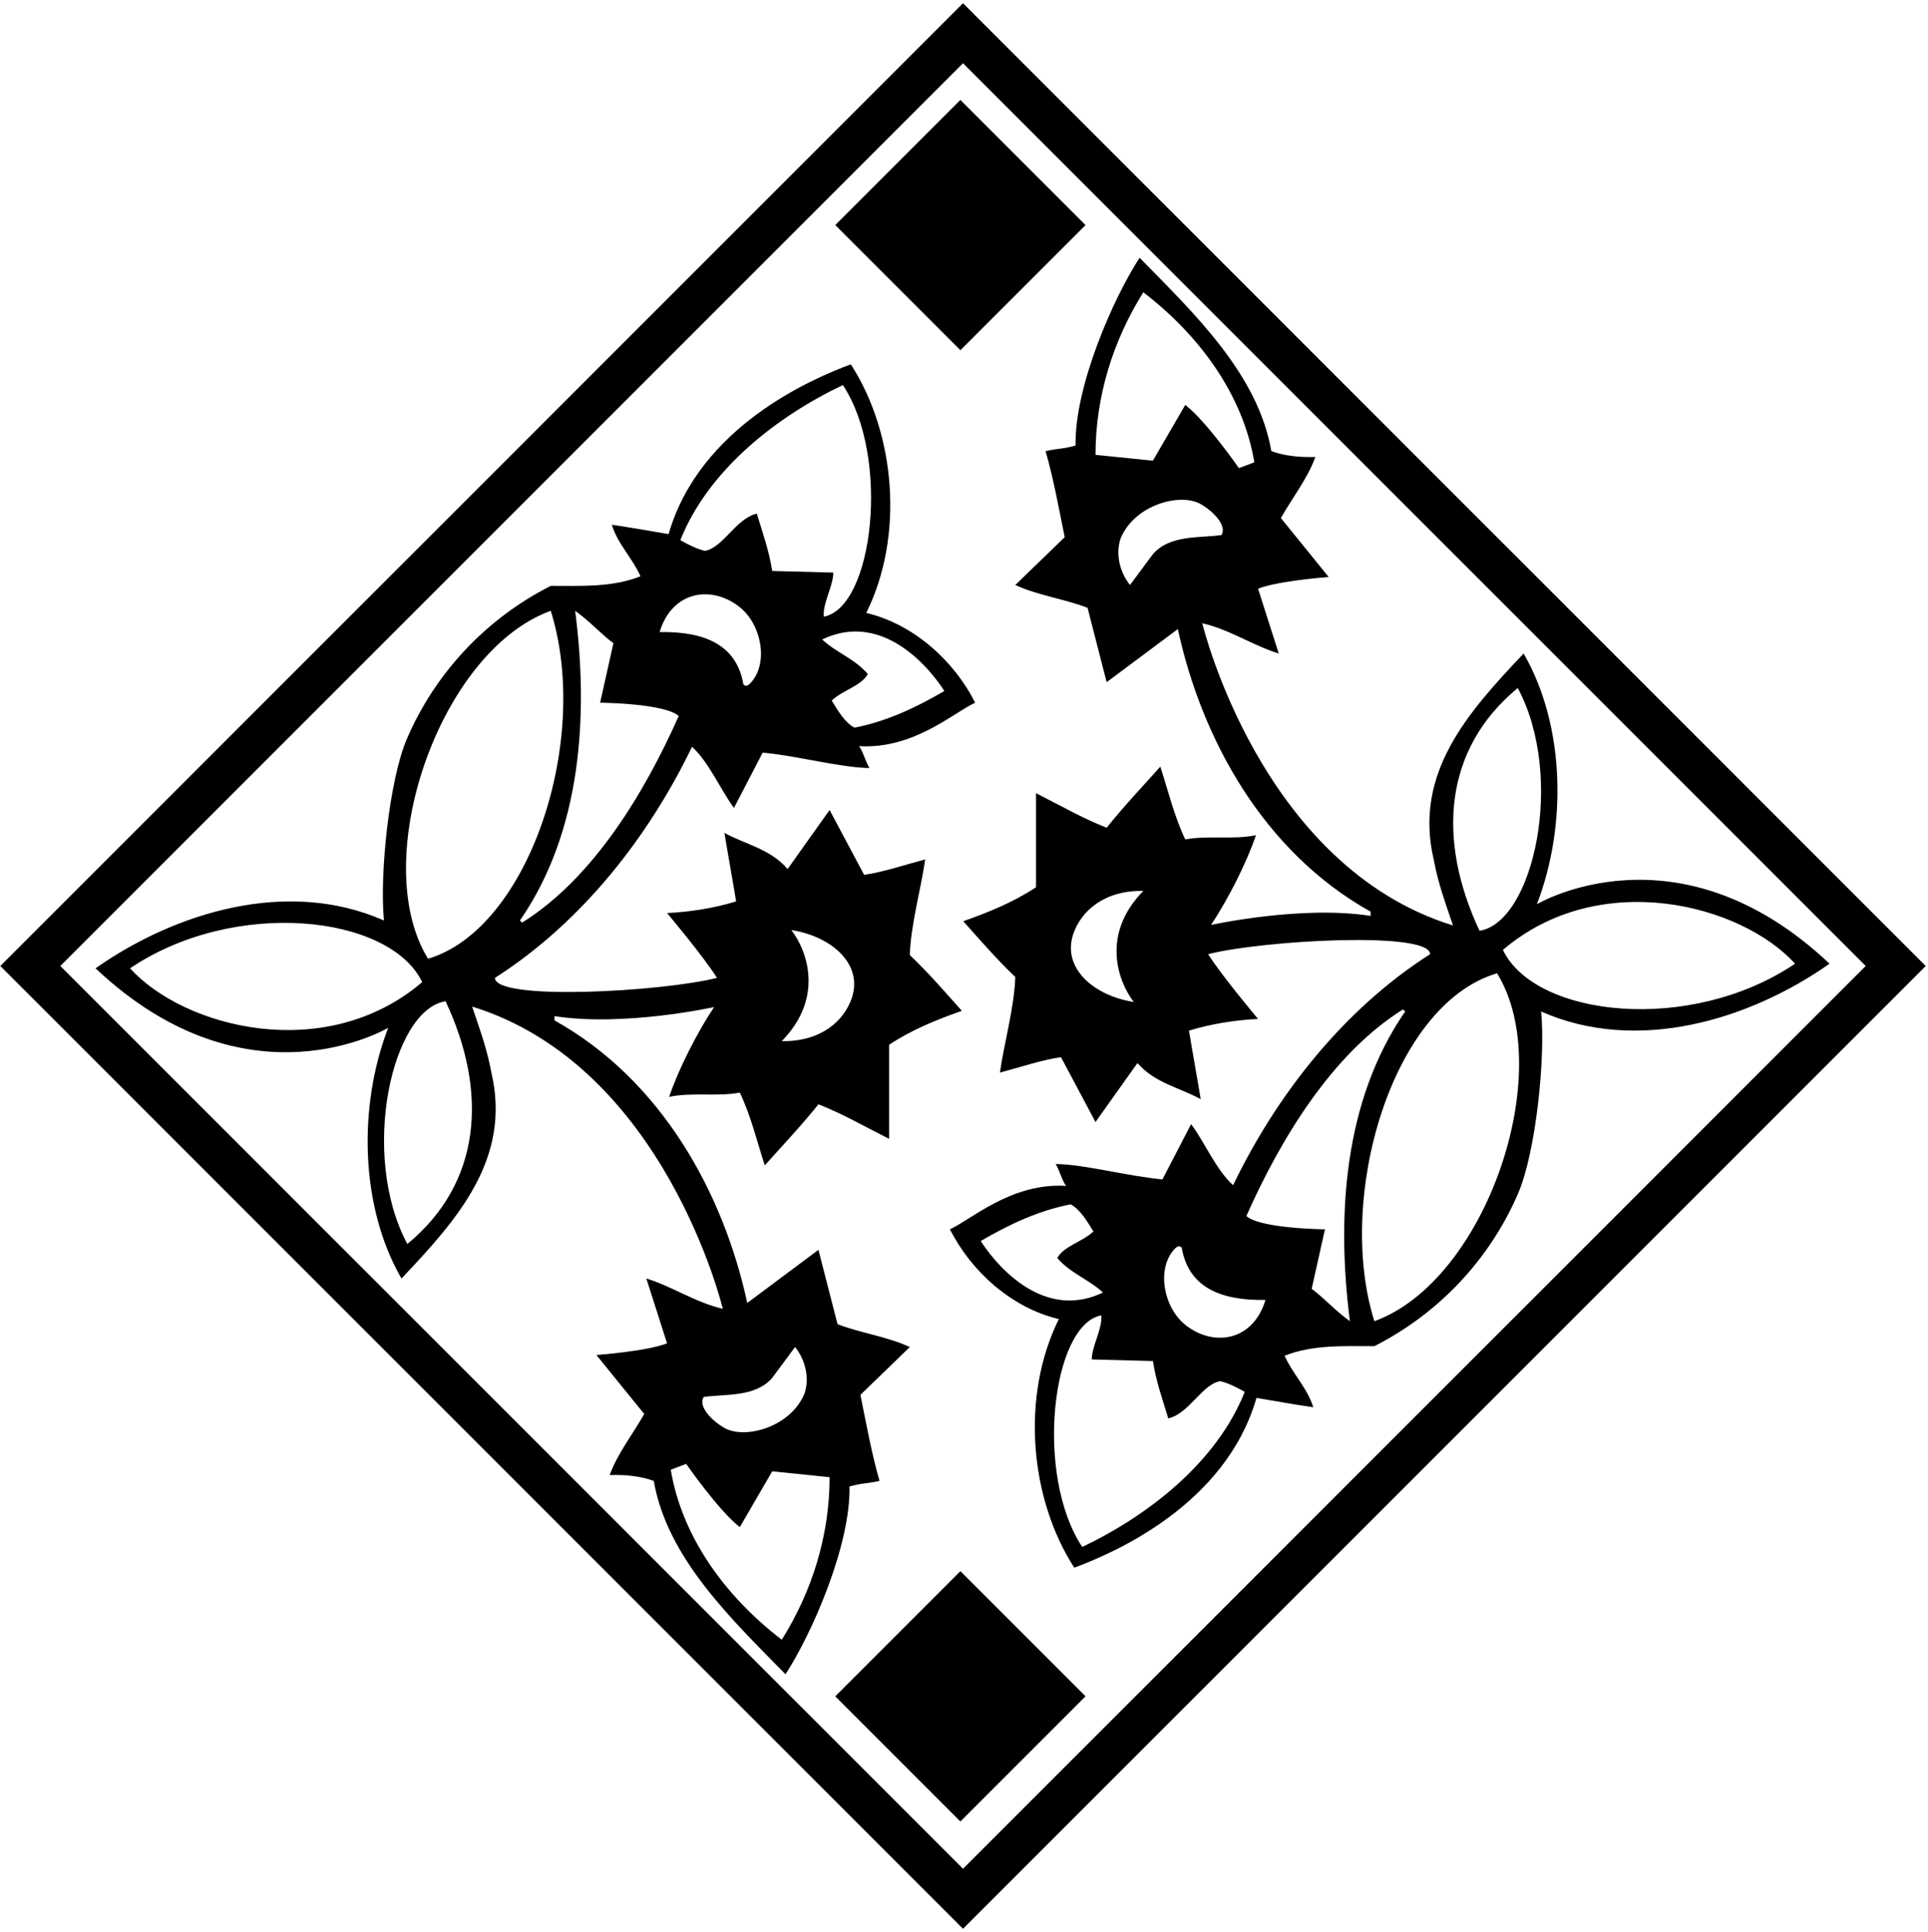 <?xml version="1.0" encoding="UTF-8"?>
<svg xmlns="http://www.w3.org/2000/svg" xmlns:xlink="http://www.w3.org/1999/xlink" width="502pt" height="503pt" viewBox="0 0 502 503" version="1.1">
<g id="surface1">
<path style=" stroke:none;fill-rule:nonzero;fill:rgb(0%,0%,0%);fill-opacity:1;" d="M 476.367 250.906 C 436.777 213.547 400.164 235.418 400.164 235.418 C 408.051 214.949 407.496 188.812 396.711 170.145 C 382.324 185.355 367.941 201.258 373.336 223.941 C 374.441 229.887 376.172 234.59 378.316 240.949 C 328.129 225.426 313.039 162.262 313.039 162.262 C 320.23 163.918 326.18 168.066 332.953 170.145 L 327.562 153.27 C 332.816 151.195 345.953 150.227 345.953 150.227 L 333.508 134.879 C 336.551 129.484 340.422 124.645 342.496 118.973 C 338.348 119.109 334.477 118.695 331.02 117.453 C 327.562 97.398 310.828 81.496 296.719 67.113 C 289.863 77.613 279.742 100.711 280.055 116 C 276.633 116.957 275.562 116.691 272.242 117.453 C 274.316 124.645 275.699 132.387 277.223 139.855 L 264.359 152.301 C 270.305 155.066 277.082 155.898 283.168 158.25 L 288.145 177.609 L 306.68 163.781 C 312.902 192.547 329.082 221.867 356.879 237.355 L 356.879 238.461 C 338.832 235.625 315.32 240.812 315.32 240.812 C 319.746 234.176 324.656 224.492 327.008 217.441 C 321.199 218.684 314.422 217.441 308.613 218.547 C 305.711 212.461 304.188 205.961 302.113 199.602 C 297.41 204.855 292.57 209.973 288.145 215.504 C 281.785 213.016 275.84 209.559 269.754 206.516 L 269.754 230.992 C 263.945 234.863 257.445 237.492 250.805 239.844 C 254.402 243.855 259.656 249.941 264.359 254.363 C 264.082 262.387 261.453 271.516 260.348 279.258 C 265.605 277.875 271.273 275.938 276.254 275.246 L 285.242 292.121 L 296.168 276.77 C 300.73 282.023 307.094 283.133 312.625 286.172 C 311.656 280.227 310.551 274.281 309.582 268.332 C 315.391 266.535 321.754 265.566 327.562 265.289 C 327.562 265.289 318.02 253.949 314.562 248.418 C 328.988 244.777 372.367 242.379 372.367 248.418 C 349.41 263.078 332.125 285.621 321.062 308.578 C 316.637 304.566 313.73 297.516 310.137 292.672 L 302.668 307.055 C 293.539 306.227 282.613 303.184 274.871 303.047 C 275.906 304.773 276.598 307.539 277.59 308.754 C 263.461 307.887 253.164 317.32 247.348 320.055 C 252.816 330.988 263.457 340.562 275.699 343.43 C 265.742 363.48 268.094 390.172 279.711 408.152 C 289.805 404.418 319.125 391.902 327.152 363.945 C 332.953 364.934 336.758 365.625 341.941 366.387 C 340.422 361.406 336.551 357.672 334.477 352.973 C 341.805 350.066 349.828 350.48 357.848 350.48 C 374.898 341.828 387.996 327.609 395.285 310.691 C 399.879 300.031 402.449 275.387 401.273 263.355 C 426.305 274.418 455.484 265.566 476.367 250.906 Z M 285.242 118.422 C 285.242 103.207 289.805 88.688 297.688 76.102 C 312.484 87.441 323.688 102.93 326.594 120.355 C 325.211 120.91 322.582 121.879 322.582 121.879 C 322.582 121.879 314.145 109.707 308.613 105.422 L 300.18 119.941 Z M 300.18 144.281 L 294.23 152.301 C 291.742 149.262 290.359 144.559 291.742 140.27 C 295.32 131.426 307.344 128.141 312.711 131.293 C 316.539 133.539 319.445 137.16 318.02 139.301 C 312.348 140.133 304.605 139.164 300.18 144.281 Z M 295.199 260.863 C 284.695 259.23 276.523 251.992 279.43 243.254 C 281.473 237.121 287.625 231.738 297.688 231.961 C 286.625 243.23 291.051 255.473 295.199 260.863 Z M 395.188 179.133 C 407.633 202.434 399.234 240.121 385.23 242.336 C 374.105 218.621 375.887 195.008 395.188 179.133 Z M 255.371 323.098 C 262.699 318.812 270.305 315.215 278.742 313.555 C 281.23 314.801 283.168 318.121 284.688 320.609 C 281.785 323.375 277.082 324.344 275.285 327.523 C 278.742 331.535 283.445 333.055 287.18 336.512 C 268.715 345.359 255.371 323.098 255.371 323.098 Z M 281.785 402.758 C 269.332 384 273.859 344.805 286.762 342.461 C 287.039 346.055 284.273 350.48 284.273 353.938 L 300.18 354.355 C 301.008 359.609 302.668 364.312 304.188 369.289 C 309.684 367.992 312.941 360.414 317.715 359.59 C 319.816 360.094 321.891 361.129 324.102 362.375 C 316.773 380.77 298.934 394.598 281.785 402.758 Z M 308.488 344.816 C 302.891 340.227 301.047 330.141 305.914 325.094 C 306.574 324.406 307.207 324.215 307.699 324.887 C 309.445 335.027 317.617 338.652 329.496 338.449 C 326.188 349.398 315.688 350.719 308.488 344.816 Z M 351.484 343.98 C 347.562 341.164 344.883 338.051 341.527 335.547 L 344.984 320.055 C 344.984 320.055 328.254 319.918 324.52 316.598 C 333.367 296.684 346.785 274.348 365.316 262.801 L 365.867 263.355 C 349.832 286.543 347.977 316.691 351.484 343.98 Z M 357.848 343.98 C 347.754 311.934 362.262 261.523 389.793 253.398 C 405.539 278.945 386.891 333.473 357.848 343.98 Z M 391.316 247.312 C 416.504 225.836 453.387 235.441 467.379 250.906 C 440.125 269.293 399.715 264.84 391.316 247.312 "/>
<path style=" stroke:none;fill-rule:nonzero;fill:rgb(0%,0%,0%);fill-opacity:1;" d="M 229.004 385.559 C 226.93 378.367 225.547 370.625 224.023 363.156 L 236.887 350.711 C 230.938 347.941 224.16 347.113 218.078 344.762 L 213.098 325.402 L 194.566 339.23 C 188.344 310.465 172.164 281.145 144.363 265.656 L 144.363 264.551 C 162.414 267.387 185.922 262.199 185.922 262.199 C 181.496 268.836 176.59 278.52 174.238 285.57 C 180.047 284.328 186.82 285.57 192.629 284.465 C 195.535 290.551 197.055 297.051 199.129 303.41 C 203.832 298.156 208.672 293.039 213.098 287.508 C 219.461 289.996 225.406 293.453 231.492 296.496 L 231.492 272.02 C 237.301 268.145 243.801 265.52 250.438 263.168 C 246.844 259.156 241.59 253.07 236.887 248.645 C 237.16 240.625 239.789 231.496 240.895 223.754 C 235.641 225.137 229.973 227.07 224.992 227.762 L 216.004 210.891 L 205.078 226.242 C 200.512 220.988 194.152 219.879 188.621 216.84 C 189.59 222.785 190.695 228.73 191.664 234.68 C 185.855 236.477 179.492 237.445 173.684 237.719 C 173.684 237.719 183.227 249.062 186.684 254.594 C 172.254 258.23 128.875 260.633 128.875 254.594 C 151.832 239.934 169.121 217.391 180.184 194.434 C 184.609 198.445 187.516 205.496 191.109 210.34 L 198.578 195.953 C 207.703 196.785 218.629 199.828 226.375 199.965 C 225.34 198.238 224.645 195.473 223.652 194.258 C 237.785 195.125 248.078 185.691 253.895 182.953 C 248.43 172.023 237.789 162.449 225.547 159.582 C 235.504 139.531 233.152 112.84 221.535 94.859 C 211.438 98.594 182.121 111.109 174.09 139.062 C 168.289 138.078 164.488 137.387 159.301 136.625 C 160.82 141.605 164.695 145.34 166.77 150.039 C 159.438 152.945 151.418 152.531 143.398 152.531 C 126.348 161.184 113.25 175.402 105.961 192.316 C 101.363 202.98 98.797 227.625 99.973 239.656 C 74.941 228.594 45.758 237.445 24.875 252.105 C 64.469 289.465 101.078 267.594 101.078 267.594 C 93.195 288.062 93.75 314.199 104.535 332.867 C 118.918 317.656 133.301 301.754 127.906 279.07 C 126.801 273.125 125.074 268.422 122.93 262.062 C 173.113 277.586 188.203 340.754 188.203 340.754 C 181.016 339.094 175.066 334.941 168.289 332.867 L 173.684 349.742 C 168.43 351.816 155.289 352.781 155.289 352.781 L 167.738 368.133 C 164.695 373.527 160.82 378.367 158.746 384.039 C 162.898 383.898 166.77 384.316 170.227 385.559 C 173.684 405.613 190.418 421.516 204.523 435.898 C 211.379 425.398 221.504 402.305 221.188 387.012 C 224.613 386.055 225.684 386.32 229.004 385.559 Z M 206.047 242.145 C 216.551 243.781 224.719 251.02 221.812 259.758 C 219.773 265.891 213.621 271.273 203.555 271.051 C 214.621 259.777 210.195 247.539 206.047 242.145 Z M 245.875 179.91 C 238.547 184.199 230.938 187.797 222.504 189.453 C 220.012 188.211 218.078 184.891 216.555 182.402 C 219.461 179.637 224.16 178.668 225.961 175.488 C 222.504 171.477 217.801 169.953 214.066 166.496 C 232.527 157.652 245.875 179.91 245.875 179.91 Z M 219.461 100.254 C 231.91 119.012 227.383 158.203 214.48 160.551 C 214.203 156.953 216.973 152.531 216.973 149.074 L 201.066 148.656 C 200.238 143.402 198.578 138.699 197.055 133.723 C 191.562 135.02 188.305 142.598 183.531 143.422 C 181.43 142.918 179.355 141.883 177.141 140.637 C 184.473 122.242 202.312 108.414 219.461 100.254 Z M 192.754 158.195 C 198.352 162.785 200.199 172.871 195.332 177.918 C 194.672 178.605 194.035 178.797 193.547 178.125 C 191.801 167.984 183.629 164.359 171.746 164.562 C 175.059 153.613 185.559 152.297 192.754 158.195 Z M 149.758 159.031 C 153.684 161.848 156.363 164.961 159.715 167.465 L 156.258 182.953 C 156.258 182.953 172.992 183.094 176.727 186.41 C 167.875 206.328 154.461 228.66 135.93 240.211 L 135.375 239.656 C 151.414 216.469 153.27 186.32 149.758 159.031 Z M 33.867 252.105 C 61.117 233.719 101.531 238.172 109.93 255.699 C 84.742 277.176 47.859 267.566 33.867 252.105 Z M 106.059 323.879 C 93.609 300.578 102.008 262.891 116.016 260.68 C 127.141 284.391 125.355 308.004 106.059 323.879 Z M 111.449 249.613 C 95.707 224.066 114.355 169.539 143.398 159.031 C 153.996 192.684 137.645 241.883 111.449 249.613 Z M 183.227 363.711 C 188.895 362.879 196.641 363.848 201.066 358.73 L 207.012 350.711 C 209.504 353.754 210.887 358.453 209.504 362.742 C 205.922 371.586 193.898 374.871 188.531 371.719 C 184.707 369.469 181.797 365.852 183.227 363.711 Z M 203.555 426.91 C 188.758 415.57 177.555 400.082 174.652 382.656 C 176.035 382.102 178.664 381.133 178.664 381.133 C 178.664 381.133 187.098 393.305 192.629 397.59 L 201.066 383.07 L 216.004 384.594 C 216.004 399.805 211.438 414.324 203.555 426.91 "/>
<path style=" stroke:none;fill-rule:nonzero;fill:rgb(0%,0%,0%);fill-opacity:1;" d="M 250.75 0.836 L 0.082 251.5 L 250.75 502.168 L 501.414 251.5 Z M 15.711 251.5 L 250.75 16.461 L 485.789 251.5 L 250.75 486.539 L 15.711 251.5 "/>
<path style=" stroke:none;fill-rule:nonzero;fill:rgb(0%,0%,0%);fill-opacity:1;" d="M 217.48 441.645 L 250.062 474.227 L 282.645 441.645 L 250.062 409.059 L 217.48 441.645 "/>
<path style=" stroke:none;fill-rule:nonzero;fill:rgb(0%,0%,0%);fill-opacity:1;" d="M 282.645 58.602 L 250.062 26.02 L 217.48 58.602 L 250.062 91.188 L 282.645 58.602 "/>
</g>
</svg>
